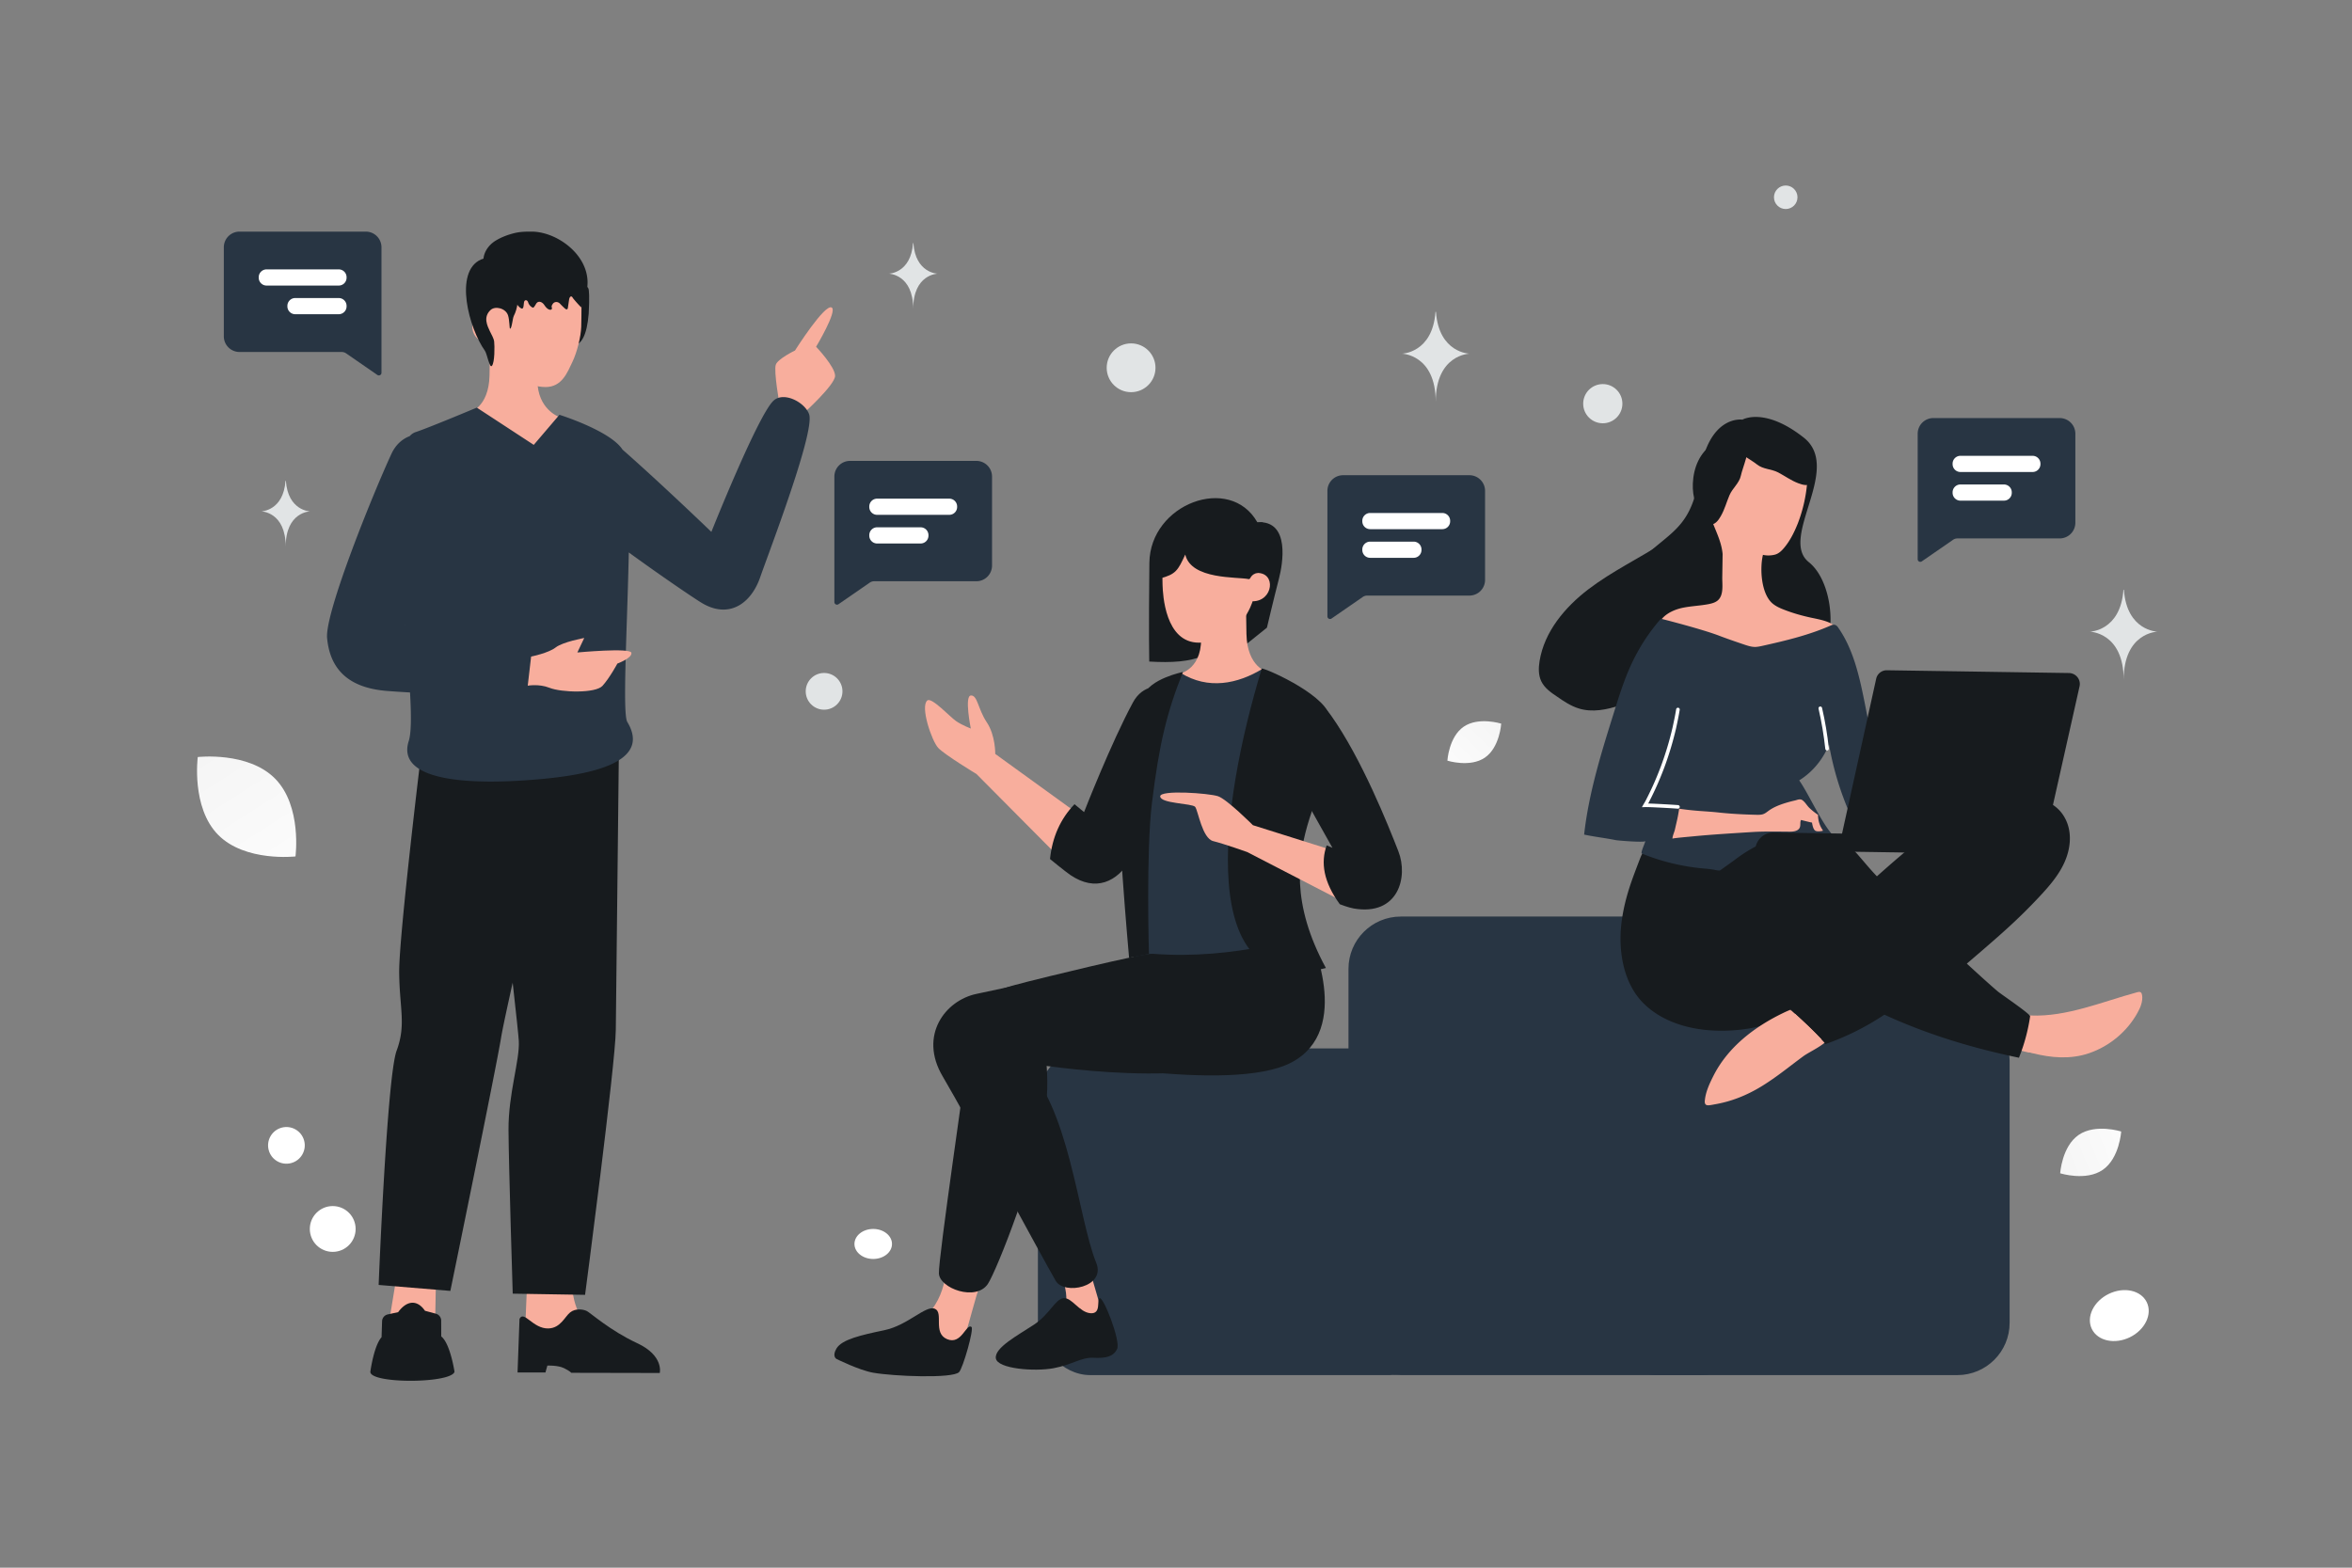 <svg width="900" height="600" viewBox="0 0 900 600" fill="none" xmlns="http://www.w3.org/2000/svg"><rect x="0" y="0" width="900" height="600" fill="#808080" stroke="none"/><g clip-path="url(#a)"><path fill="transparent" d="M0 0h900v600H0z"/><rect x="614.332" y="385.895" width="154.657" height="140.398" rx="20" fill="#283543"/><rect x="516" y="350.795" width="154.657" height="175.497" rx="20" fill="#283543"/><rect x="397.154" y="401.251" width="154.657" height="125.042" rx="20" fill="#283543"/><path fill-rule="evenodd" clip-rule="evenodd" d="M404.605 484.369s6.833 13.8 1.231 18.149c-5.609 4.349-20.427 12.501-20.427 12.501l39.257-2.468-8.726-30.098-11.335 1.916z" fill="#F8AE9D"/><path fill-rule="evenodd" clip-rule="evenodd" d="M420.777 496.856c-1.235.59.796 6.135-3.55 5.745-4.346-.388-7.074-6.12-10.279-5.748-3.205.372-5.239 6.144-11.341 10.164-6.101 4.021-15.147 8.816-14.541 12.858.607 4.043 14.842 5.125 22.053 3.787 7.212-1.337 10.578-4.236 15.257-4.005 4.679.231 7.619-.342 9.086-3.346 1.466-3.005-5.259-20.135-6.685-19.455zm42.966-134.121c-11.885.531-78.034 15.161-90.052 17.647-12.018 2.486-22.178 15.936-13.014 31.51 10.293 17.483 36.851 67.134 43.299 78.327 3.191 5.54 19.292 2.434 15.51-6.865-7.05-17.333-10.324-60.877-28.299-76.754 0 0 60.449 10.521 86.561-1.53 18.977-8.76 14.684-43.618-14.005-42.335z" fill="#171B1E"/><path fill-rule="evenodd" clip-rule="evenodd" d="M380.834 288.547s.135-7.065-3.248-12.119c-3.383-5.054-3.517-10.422-6.077-10.246-2.56.175-.025 12.653-.025 12.653s-3.249-1.241-5.582-2.811c-2.334-1.569-9.41-9.308-11.063-7.936-2.804 2.336 1.712 15.516 4.171 18.151 2.468 2.636 14.646 10.001 14.646 10.001l35.864 36.13 5.363-19.18-34.049-24.643z" fill="#F8AE9D"/><path fill-rule="evenodd" clip-rule="evenodd" d="M452.568 285.358c-5.528 12.823-15.651 36.379-19.824 43.407-5.23 8.801-13.477 12.679-23.133 6.149-2.021-1.366-7.822-6.145-7.822-6.145.858-8.365 3.983-15.357 9.37-20.978l3.659 3.027s10.375-26.598 18.722-42.005c7.228-13.33 27.444-2.95 19.028 16.545zm23.895-49.775v11.347l8.333-6.709s2.561-10.871 4.644-18.945c1.306-5.064 4.488-22.199-8.323-21.397-10.495-18.5-41.06-7.05-41.304 15.552-.292 27.185-.053 37.769-.053 37.769 17.283.992 27.012-1.507 36.703-17.617z" fill="#171B1E"/><path fill-rule="evenodd" clip-rule="evenodd" d="M484.977 257.187s-7.752-1.82-8.02-14.52c-.269-12.701-.081-17.036-.081-17.036l-17.073-.308s-.186 14.154-.189 19.274c-.007 12.448-9.161 13.469-9.161 13.469s1.564 10.271 17.035 11.14c12.079.681 17.489-12.019 17.489-12.019z" fill="#F8AE9D"/><path fill-rule="evenodd" clip-rule="evenodd" d="M480.857 219.289c7.616-.295 6.374 10.855-1.538 10.84 0 0-4.596 15.839-20.55 15.839-12.958 0-13.8-18.461-13.918-22.144-.126-3.926-.142-16.826-.142-16.826l36.444-.017-.296 12.308z" fill="#F8AE9D"/><path fill-rule="evenodd" clip-rule="evenodd" d="M481.446 219.215c-3.157.521-2.774 2.611-3.632 2.428-4.358-.927-22 .296-24.271-9.405-2.826 6.06-3.517 7.55-9.741 9.177v-17.76l39.364-3.776s-.611 19.152-1.72 19.336z" fill="#171B1E"/><path fill-rule="evenodd" clip-rule="evenodd" d="M483.243 255.888c-9.727 5.957-20.972 8.142-31.441 1.672-17.083 33.685-21.341 73.876-17.232 118.298 24.912 9.862 45.848 7.922 63.673-3.35l-15-116.62z" fill="#283543"/><path fill-rule="evenodd" clip-rule="evenodd" d="M362.02 484.923s.206 16.243-13.178 22.316c-13.376 6.072-22.906 5.706-21.693 10.402 1.213 4.694 36.029 4.504 39.28.833 2.772-3.124 8.798-32.208 10.457-29.984l-14.866-3.567z" fill="#F8AE9D"/><path fill-rule="evenodd" clip-rule="evenodd" d="M371.741 507.862c-2.051-1.476-3.776 7.035-9.347 4.668-5.572-2.366-1.178-10.189-4.684-11.632-3.507-1.443-10.277 6.315-19.27 8.2-8.992 1.884-16.294 3.534-18.369 7.034-1.787 3.009 0 3.97 0 3.97s8.657 4.323 14.037 5.275c7.814 1.382 30.399 2.303 32.874-.218 1.52-1.546 5.785-16.558 4.759-17.297zm129.24-150.148s17.278 36.49-7.004 49.021c-23.483 12.117-93.782-2.215-93.782-2.215s1.256 10.114 0 19.134c-3.281 23.559-18.884 62.809-22.186 67.741-4.565 6.82-18.472 1.677-18.734-4.002-.262-5.679 10.484-78.208 12.118-92.039 1.626-13.831 6.758-15.84 21.748-19.621 3.444-.869 44.17-10.99 47.901-10.695 32.056 2.535 59.939-7.324 59.939-7.324z" fill="#171B1E"/><path fill-rule="evenodd" clip-rule="evenodd" d="M482.818 255.915c-16.11 52.773-25.772 127.592 24.543 114.576-26.728-49.21 9.606-71.358 1.371-96.79-2.816-8.696-25.704-18.469-25.914-17.786zm-30.163 1.275c-6.148 15.42-9.103 27.518-11.86 50.151-2.3 18.85-1.149 57.749-1.149 57.749l-7.597 1.494s-5.431-60.097-3.616-67.835c3.048-12.984 5.112-20.571 9.136-32.441 2.216-6.515 15.086-9.118 15.086-9.118z" fill="#171B1E"/><path fill-rule="evenodd" clip-rule="evenodd" d="M479.437 315.826s-9.92-9.932-13.355-11.085c-3.435-1.152-22.253-2.537-22.125.068.144 2.79 12.253 2.629 13.372 4.002 1.12 1.372 2.677 12.057 6.909 13.11 4.225 1.054 12.981 4.172 12.981 4.172l38.977 20.139-4.153-20.137-32.606-10.269z" fill="#F8AE9D"/><path fill-rule="evenodd" clip-rule="evenodd" d="M509.29 273.773c11.823 16.686 21.917 42.103 25.792 52.013 3.875 9.909-.034 24.856-17.072 21.921-2.028-.349-5.328-1.633-5.328-1.633-6.265-8.587-7.363-15.96-5.025-22.525l2.203.931s-16.934-30.016-21.069-38.062c-6.906-13.438 10.085-27.347 20.499-12.645z" fill="#171B1E"/><path fill-rule="evenodd" clip-rule="evenodd" d="M507.937 187.879a6 6 0 0 1 6-6h48.327a6 6 0 0 1 6 6v34.068a6 6 0 0 1-6 6h-39.1c-.609 0-1.204.186-1.705.532l-11.954 8.257a1 1 0 0 1-1.568-.823v-48.034z" fill="#283543"/><path d="M524.292 197.332a2 2 0 0 0-2 2v.194a2 2 0 0 0 2 2h27.615a2 2 0 0 0 2-2v-.194a2 2 0 0 0-2-2h-27.615zm0 10.969a2 2 0 0 0-2 2v.193a2 2 0 0 0 2 2h16.647a2 2 0 0 0 2-2v-.193a2 2 0 0 0-2-2h-16.647z" fill="#fff" stroke="#fff" stroke-width="2"/><path fill-rule="evenodd" clip-rule="evenodd" d="M733.812 166a6 6 0 0 1 6-6h48.328a6 6 0 0 1 6 6v34.068a6 6 0 0 1-6 6h-39.1c-.609 0-1.204.185-1.705.532l-11.954 8.256a1 1 0 0 1-1.569-.822V166z" fill="#283543"/><path d="M750.168 175.453a2 2 0 0 0-2 2v.194a2 2 0 0 0 2 2h27.615a2 2 0 0 0 2-2v-.194a2 2 0 0 0-2-2h-27.615zm0 10.968a2 2 0 0 0-2 2v.194a2 2 0 0 0 2 2h16.646a2 2 0 0 0 2-2v-.194a2 2 0 0 0-2-2h-16.646z" fill="#fff" stroke="#fff" stroke-width="2"/><path fill-rule="evenodd" clip-rule="evenodd" d="M145.974 94.646a6 6 0 0 0-6-6H91.647a6 6 0 0 0-6 6v34.068a6 6 0 0 0 6 6h39.099c.609 0 1.204.186 1.705.532l11.954 8.257a1 1 0 0 0 1.569-.823V94.646z" fill="#283543"/><path d="M129.617 104.099a2 2 0 0 1 2 2v.194a2 2 0 0 1-2 2h-27.615a2 2 0 0 1-2-2v-.194a2 2 0 0 1 2-2h27.615zm0 10.969a2 2 0 0 1 2 2v.193a2 2 0 0 1-2 2H112.97a2 2 0 0 1-2-2v-.193a2 2 0 0 1 2-2h16.647z" fill="#fff" stroke="#fff" stroke-width="2"/><path fill-rule="evenodd" clip-rule="evenodd" d="M319.277 182.395a6 6 0 0 1 6-6h48.327a6 6 0 0 1 6 6v34.068a6 6 0 0 1-6 6h-39.1c-.609 0-1.203.185-1.705.531l-11.954 8.257a1 1 0 0 1-1.568-.822v-48.034z" fill="#283543"/><path d="M335.633 191.848a2 2 0 0 0-2 2v.193a2 2 0 0 0 2 2h27.615a2 2 0 0 0 2-2v-.193a2 2 0 0 0-2-2h-27.615zm0 10.968a2 2 0 0 0-2 2v.194a2 2 0 0 0 2 2h16.647a2 2 0 0 0 2-2v-.194a2 2 0 0 0-2-2h-16.647z" fill="#fff" stroke="#fff" stroke-width="2"/><path d="M212.957 125.043c-.67 2.676.219 5.459 1.683 7.796 1.035 1.652 2.482-.172 4.591-.464 3.264-.457 5.331-3.912 6.037-12.328.327-6.148.173-9.215-.17-9.751-1.219-1.921-4.354-2.564-6.827-2.379" fill="#171B1E"/><path fill-rule="evenodd" clip-rule="evenodd" d="M218.882 490.853s-.198 12.639 7.603 17.129c7.801 4.49 19.887 12.832 19.887 12.832l-45.977 1.55 1.311-31.625 17.176.114z" fill="#F8AE9D"/><path fill-rule="evenodd" clip-rule="evenodd" d="m198.791 504.781-.748 20.504h10.679l.732-2.641s4.021-.164 6.344.977c2.456 1.207 2.786 1.792 2.786 1.792l33.874.071s1.671-6.627-8.655-11.421c-10.325-4.794-17.844-11.599-19.272-12.296-1.438-.701-4.341-1.098-6.385.551-2.043 1.648-3.66 5.981-8.291 6.117-5.961.175-9.386-7.122-11.064-3.654zm-13.203-220.207s12.549 106.48 12.939 113.882c.391 7.402-4.03 20.176-3.944 34.022.086 13.846 1.614 62.644 1.614 62.644l27.683.451s11.634-88.181 11.759-101.405c.125-13.223 1.192-108.321 1.192-108.321l-51.243-1.273z" fill="#171B1E"/><path fill-rule="evenodd" clip-rule="evenodd" d="m151.727 488.632-5.395 32.762 19.888-.1.629-33.176-15.122.514z" fill="#F8AE9D"/><path fill-rule="evenodd" clip-rule="evenodd" d="M148.37 503.067a2.748 2.748 0 0 0-2.162 2.594l-.202 6.125c-2.852 3.173-4.179 12.419-4.287 13.205a.545.545 0 0 0-.006.114c.263 4.504 29.855 4.418 32.128.133a.62.62 0 0 0 .05-.401c-.244-1.513-1.862-10.846-5.049-13.346l-.023-6.056a2.744 2.744 0 0 0-2.033-2.642l-4.171-1.122c-2.907-4.251-6.869-4.101-10.264.531l-3.981.865zm13.121-217.49s-8.862 72.648-8.742 86.56c.12 13.913 2.728 20.023-.983 30.003-3.711 9.98-6.875 89.641-6.875 89.641l27.44 2.285s17.53-85.241 19.436-97.059c1.906-11.819 25.466-112.433 25.466-112.433l-55.742 1.003z" fill="#171B1E"/><path fill-rule="evenodd" clip-rule="evenodd" d="M298.321 154.955s-2.291-12.767-1.467-15.353c.703-2.234 7.354-5.457 7.354-5.457s11.567-18.272 14.099-16.412c2.059 1.509-6.024 14.98-6.024 14.98s7.371 7.733 7.268 11.19c-.103 3.457-12.031 14.279-12.031 14.279l-9.199-3.227zm-118.885 3s7.618-1.788 7.883-14.271c.264-12.483.078-16.743.078-16.743l18.061-.303s.182 13.911.186 18.943c.007 10.955 8.142 13.915 8.142 13.915s-.676 11.978-15.881 12.833c-11.872.669-18.469-14.374-18.469-14.374z" fill="#F8AE9D"/><path fill-rule="evenodd" clip-rule="evenodd" d="M185.739 120.631c-7.486-.29-6.265 10.669 1.512 10.654 0 0 8.357 16.804 21.477 16.847 6.32.021 8.384-5.608 10.278-9.56 1.895-3.952 3.286-9.864 3.401-13.483.124-3.86.14-16.538.14-16.538l-37.099-.017.291 12.097z" fill="#F8AE9D"/><path fill-rule="evenodd" clip-rule="evenodd" d="M214.071 158.753s19.461 6.075 24.147 13.331c15.103 13.269 33.992 31.489 33.992 31.489s17.991-45.155 23.873-50.303c4.024-3.523 12.043.833 13.536 5.309 1.92 5.75-10.403 39.473-16.223 55.4-1.127 3.086-2.011 5.503-2.499 6.92-3.549 10.296-12.183 16.201-22.691 9.657-4.235-2.637-16.839-11.28-27.592-19.116-.169 8.232-.452 16.906-.721 25.144-.654 20.015-1.223 37.457.145 39.724 6.783 11.233-2.235 18.944-32.092 21.778-29.857 2.833-56.345.513-51.539-14.478 1.002-3.125.99-9.848.49-18.583a350.78 350.78 0 0 1-8.769-.578c-12.461-.982-21.676-6.336-22.961-20.242-.901-9.737 17.651-55.451 24.607-70.483 1.627-3.517 4.144-5.707 6.995-6.799.663-.74 1.411-1.26 2.25-1.537 5.11-1.684 23.431-9.381 23.431-9.381l21.794 14.26 9.827-11.512zm-59.193 80.469-.049.127.061.008-.012-.135z" fill="#283543"/><path fill-rule="evenodd" clip-rule="evenodd" d="M203.236 251.288s6.647-1.337 9.368-3.473c2.72-2.135 10.959-3.645 10.959-3.645l-2.635 5.551s20.192-1.896 20.67.096c.479 1.992-5.362 4.158-5.362 4.158s-2.88 5.38-5.668 8.498c-2.638 2.951-15.745 2.6-20.34.758-3.97-1.591-8.287-.795-8.287-.795l1.295-11.148z" fill="#F8AE9D"/><path d="M187.773 109.051c1.094 1.432 3.023 1.747 4.611 2.03 2.136.38 3.193 1.173 4.301 3.301.702 1.359 1.404 2.847 2.66 3.583 1.024.603.992-.921 1.144-2.099a2.692 2.692 0 0 1 .064-.327c.245-.941 1.244-.784 1.534.145.266.841.835 1.553 1.559 1.95.118.064.244.121.369.097.17-.024.303-.186.414-.332.231-.303.46-.687.696-1.093.782-1.345 2.273-.873 3.147.414.547.8 1.197 1.626 2.091 1.812.288.064.65.016.783-.267.17-.348-.096-.696-.051-1.052.036-.332.177-.477.332-.76.605-1.092 2.008-1.132 2.863-.222a31.635 31.635 0 0 0 1.859 1.823c.273.243.672.486.946.243.148-.129.185-.348.214-.558.155-1.027.303-2.055.458-3.082.089-.575.392-1.327.909-1.181.251.073.399.339.54.582.17.308 3.207 3.81 3.266 3.543.473-1.99 1.441-3.802 1.914-5.792 3.059-12.805-10.516-23.103-20.883-23.16-2.306-.016-4.412.022-6.651.564-2.387.582-4.906 1.507-7.071 2.81-3.037 1.82-5.336 5.128-4.744 9.076" fill="#171B1E"/><path d="M196.204 104.912c1.462 1.672 1.848 4.024 1.985 6.246.2 3.352-.072 6.833-1.606 9.809-.437.846-.759 5.038-1.433 4.806-.215-.073-.179-3.323-.745-5.074-.874-2.715-4.902-3.75-6.715-2.034-2.895 2.729-1.197 6.044-.237 8.107.574 1.245 1.484 2.642 1.642 3.959.193 1.687.25 7.832-.839 9.266-.91 1.201-1.877-4.604-2.702-5.748-6.098-8.52-11.946-30.213-1.533-34.918 1.584-.717 6.471-1.086 7.954-.174" fill="#171B1E"/><path d="M799.294 403.128c7.865-2.657 14.682-8.316 18.662-15.576 1.124-2.002 2.043-4.302 1.741-6.578-.078-.464-.195-1.012-.613-1.229-.375-.216-.882-.098-1.304.022-13.137 3.545-27.026 9.518-40.814 8.887-.631-.009-1.261-.061-1.812.183-.677.284-1.108.909-1.412 1.577-1.043 2.172-1.947 6.281-1.605 8.726.418 2.909 3.231 3.33 5.703 3.957 7.04 1.789 14.435 2.407 21.454.031z" fill="#F8AE9D"/><path d="M800.508 386.824c1.058-.446 2.159-.892 3.295-.917 1.136-.025 2.389.583 2.751 1.682.241.761.018 1.557-.287 2.268-.827 1.838-2.28 3.33-3.815 4.653-5.88 4.959-13.414 7.958-21.119 8.429-3.411.201-6.982-.106-9.986-1.708 1.5-1.828 1.203-4.441 1.364-6.752.482-6.765 6.248-4.196 10.875-4.21 5.808-.122 11.588-1.254 16.922-3.445z" fill="#F8AE9D"/><path d="m624.5 336.783-.264.753c-1.848 5.357-3.278 10.888-3.869 16.558-1.084 10.416.961 22.605 8.797 30.17 10.447 10.086 27.209 11.645 40.833 9.244a34.484 34.484 0 0 0 15.289-6.793c4.44 4.022 9.211 8.427 13.182 12.904a100.331 100.331 0 0 0 22.593-11.267c16.627 7.614 33.586 12.752 51.492 16.473a69.448 69.448 0 0 0 4.279-15.836c.14-.881-11.02-8.413-12.307-9.484-3.863-3.256-11.911-10.698-11.911-10.698s10.143-8.638 14.58-12.693a211.303 211.303 0 0 0 13.494-13.257c3.55-3.816 7.018-7.844 9.194-12.606 2.175-4.721 2.975-10.304 1.157-15.211-5.742-15.274-28.918-9.905-39.684-4.641-8.9 4.366-16.695 10.726-24.197 17.174-3.025 2.562-6.01 5.209-8.953 7.815-2.319-2.391-4.88-5.501-7.071-8.016-2.357-2.728-5.052-5.293-8.309-6.899-3.423-1.735-6.582-1.488-10.234-2.007-1.637-.235-3.228-.722-4.823-.998-4.782-.872-9.844.06-14.046 2.521-3.99 2.337-7.229 5.106-11.912 6.003-5.316 1.013-11.491.414-16.823-.298-4.785-.662-9.649-1.745-14.417-.808-1.983.391-2.74 3.155-3.395 4.744-.876 2.3-1.796 4.684-2.675 7.153zm42.243-176.171s-12.871-2.047-16.328 20.676c-3.84 25.261-14.096 21.105-30.383 41.617-9.518 11.986.499 33.153 20.854 32.733 20.356-.409 38.739-6.294 50.448-3.777 11.709 2.518 12.352-27.472.799-36.724-11.553-9.253 13.079-35.824-1.93-47.657-15.01-11.832-23.46-6.868-23.46-6.868z" fill="#171B1E"/><path d="M589.804 260.81c-1.174-2.412-1.103-5.215-.679-7.83 1.835-11.224 9.701-20.604 18.717-27.477 9.046-6.891 19.4-11.811 28.917-17.986 2.47-1.608 4.946-3.34 7.782-4.21 2.836-.869 6.132-.775 8.473 1.053 1.654 1.284 2.609 3.268 3.165 5.252 1.219 4.345.752 8.946.008 13.354-.929 5.559-2.293 11.061-4.533 16.17-1.796 4.122-4.719 8.363-9.112 9.171-1.271 4.925-3.888 9.542-7.559 13.074-4.199 4.05-9.522 6.698-15.047 8.547-5.09 1.708-10.657 2.823-15.777 1.229-3.039-.928-5.716-2.715-8.334-4.537-2.335-1.552-4.759-3.251-6.021-5.81zm46.003-7.485 3.005-4.77c-.64.066-1.245.19-1.856.438-1.649.714-2.643 3.313-1.149 4.332z" fill="#171B1E"/><path d="M691.489 180.595c.155.844.184 1.727.127 2.736a56.226 56.226 0 0 1-3.753 17.191c-1.312 3.261-2.917 6.476-5.188 9.176-.942 1.121-2.009 2.157-3.404 2.556-1.436.399-3.246.456-4.671.098-1.257 5.197-.732 15.006 3.755 18.692 1.371 1.115 3.001 1.813 4.632 2.427 3.179 1.226 6.488 2.159 9.8 2.883 3.774.814 7.887 1.424 10.538 4.198.331.342.66.81.527 1.27-.088.293-.302.501-.557.665-2.087 1.693-4.667 2.621-7.247 3.508-4.524 1.53-9.171 2.805-13.895 3.659-4.936.892-10.032 1.32-15.03.781-3.864-.437-7.677-1.421-11.184-3.157-3.675-1.822-7.438-3.31-11.24-5.05-3.216-1.479-6.388-3.168-9.87-3.768 1.646-3.13 5.08-4.887 8.5-5.718 3.419-.789 6.996-.861 10.456-1.524 1.139-.235 2.279-.512 3.257-1.212 2.68-1.937 1.946-6.239 1.989-9.057l.135-8.916c-.398-4.255-2.153-7.815-3.692-11.709-2.349-5.967-2.835-12.747-.765-18.858 2.069-6.068 6.777-11.339 12.825-13.477 6.048-2.137 13.307-.933 17.951 3.512 2.944 2.863 5.345 5.424 6.004 9.094z" fill="#F8AE9D"/><path d="M672.89 161.636c6.028-.673 11.52 2.279 15.593 6.854 3.426 3.836 5.44 8.9 5.339 13.987-.015.726-.097 1.518-.507 2.171-1.088 1.564-3.456.988-5.227.292-2.886-1.115-5.034-2.744-7.65-4.119-2.617-1.374-5.793-1.173-8.135-3.07-2.21-1.829-9.8-5.682-10.005-8.66-.258-3.64 6.411-6.614 9.199-7.219.399-.124.863-.181 1.393-.236z" fill="#171B1E"/><path d="M655.523 169.876c-5.097 3.287-7.489 9.046-7.754 15.166-.232 5.138 1.406 10.335 4.699 14.214.471.554 1.034 1.115 1.764 1.363 1.833.524 3.304-1.418 4.236-3.077 1.532-2.688 2.168-5.308 3.328-8.026 1.159-2.718 3.748-4.57 4.364-7.52.558-2.814 4.007-10.596 2.284-13.034-2.101-2.985-9.148-1.075-11.692.217-.387.156-.783.405-1.229.697z" fill="#171B1E"/><path d="M700.862 239.253c.805-.366 1.769-.099 2.304.624 6.014 8.421 8.336 18.973 10.369 29.142 2.306 11.561 4.36 23.161 6.329 34.759.117.591.192 1.223-.069 1.766-.261.543-.854.829-1.404 1.073-3.475 1.672-6.992 3.301-10.467 4.973a115.51 115.51 0 0 1-8.05-26.667c-2.231 5.645-6.26 10.548-11.399 13.751 3.829 5.485 8.542 16.452 13.139 21.276.703.767 5.054-.428 6.027-.75.604 1.734-2.228-.118-2.213 1.649-2.614.381-5.956-1.184-8.643-1.52a44.585 44.585 0 0 0-9.758-.064c-5.394.591-10.636 2.279-15.428 4.814a54.973 54.973 0 0 0-6.839 4.313c-1.872 1.402-6.507 4.697-6.507 4.697-.34.247-1.934-.114-2.311-.203a41.935 41.935 0 0 0-3.317-.429 79.04 79.04 0 0 1-8.312-1.094c-5.496-1.009-10.899-2.564-16.083-4.704-.499-.386 1.282-4.061 1.377-4.774-.094.671-10.304-.157-11.311-.34-4.026-.819-8.1-1.259-12.125-2.12 1.802-16.21 6.752-31.868 11.615-47.402 1.902-6.112 3.846-12.225 6.541-17.989 2.87-6.14 6.575-11.889 11.028-16.996.128-.124.34-.205.507-.161 2.137.538 15.169 3.891 21.653 6.303 3.304 1.27 6.652 2.415 10.042 3.56 1.34.441 2.721.883 4.11.862.926-.028 1.854-.225 2.741-.422 9.033-2.008 18.068-4.184 26.454-7.927z" fill="#283543"/><path d="M642.068 271.551c-.371 2.308-.87 4.656-1.368 6.962a122.654 122.654 0 0 1-4.651 15.411c-.963 2.509-1.968 4.976-3.1 7.44a141.107 141.107 0 0 1-1.737 3.634c-.304.584-.608 1.211-.911 1.795-.26.501-.562.959-.821 1.418 1.81-.057 10.742.458 12.59.613" stroke="#fff" stroke-width="1.376" stroke-miterlimit="10" stroke-linecap="round"/><path d="M642.359 310.636a51.958 51.958 0 0 1-.684 3.523l-.811 3.522c-.268 1.005-.876 2.258-.892 3.309.003-.21 7.164-.816 7.838-.89 7.457-.728 14.952-1.161 22.405-1.637 4.842-.305 9.594-.191 14.431-.159 1.43.021 3.115-.121 3.89-1.288.646-.999.119-2.269.638-3.187.335.089 4.232 1.074 4.191.989.155.886.463 2.742 1.382 3.176.335.131.671.179 1.007.184.505.007 1.011-.069 1.517-.145a.322.322 0 0 0 .211-.081c.086-.083.004-.211-.079-.338a10.027 10.027 0 0 1-1.721-5.747c-1.208-.818-2.413-1.762-3.45-2.787-.828-.854-1.442-1.957-2.357-2.686-.955-.814-1.888-.323-2.944-.045a51.441 51.441 0 0 0-3.632.954c-2.325.722-4.652 1.612-6.609 3.055-.68.495-1.32 1.032-2.122 1.272-.761.241-1.602.228-2.402.216-4.92-.117-9.838-.36-14.71-.897-4.997-.538-8.406-.464-14.954-1.447 0 .042-.006.421-.143 1.134z" fill="#F8AE9D"/><path d="M696.542 271.084c1.176 5.085 2.025 10.219 2.599 15.458" stroke="#fff" stroke-width="1.376" stroke-miterlimit="10" stroke-linecap="round"/><path d="m795.746 262.696-14.44 64.396-109.644-1.666c.057-3.785 3.174-6.851 7.002-6.793l26.202.398 13.057-59.242a4.138 4.138 0 0 1 4.088-3.262l69.732 1.06c2.649.082 4.589 2.509 4.003 5.109z" fill="#171B1E"/><path d="M652.514 420.039c.507-2.937 1.941-5.944 3.285-8.574 5.549-10.769 15.466-18.359 26.146-23.581 1.102-.53 2.203-1.06 3.345-1.464a3.62 3.62 0 0 0-.258.417l-.001.042h-.042c.127-.083.213-.165.34-.248 4.316 3.894 8.921 8.171 12.852 12.479-2.598 2.106-6.368 3.816-8.241 5.218-4.424 3.256-8.684 6.725-13.273 9.768-6.163 4.155-12.729 7.168-20.069 8.487-2.826.504-4.306 1.029-4.273-1.158.047-.336.096-.798.189-1.386z" fill="#F8AE9D"/><path d="M659.67 411.566c2.858-5.383 7.296-9.48 12.147-13.109 3.404-2.556 7.014-4.857 10.457-7.203.978-.658 2.898-2.438 4.552-3.296 3.444 3.123 6.97 6.416 10.157 9.83-10.53 6.402-19.912 14.758-31.465 19.294-1.058.404-2.158.808-3.294.833-1.136.025-2.349-.456-3.008-1.392-1.029-1.446-.368-3.413.454-4.957z" fill="#F8AE9D"/><path d="M568.215 289.952c-5.685 3.914-14.367 1.175-14.367 1.175s.539-9.082 6.228-12.992c5.684-3.914 14.363-1.179 14.363-1.179s-.54 9.083-6.224 12.996z" fill="url(#b)"/><path d="M804.594 447.759c6.445-4.413 7.082-14.698 7.082-14.698s-9.813-3.122-16.255 1.297c-6.445 4.414-7.084 14.693-7.084 14.693s9.813 3.122 16.257-1.292z" fill="url(#c)"/><path d="M83.442 319.491c10.323 10.507 29.626 8.291 29.626 8.291s2.554-19.249-7.778-29.749c-10.322-10.506-29.616-8.297-29.616-8.297s-2.554 19.249 7.768 29.755z" fill="url(#d)"/><circle r="16.215" transform="matrix(-1 0 0 1 190.359 232.834)" fill="#283543"/><circle r="8.765" transform="matrix(-1 0 0 1 127.318 470.363)" fill="#fff"/><circle r="7.03" transform="matrix(-1 0 0 1 315.339 264.593)" fill="#E1E4E5"/><circle r="4.5" transform="matrix(-1 0 0 1 683.312 75.5)" fill="#E1E4E5"/><circle r="7.019" transform="scale(1 -1) rotate(-75 -230.844 -290.6)" fill="#fff"/><circle r="9.337" transform="matrix(-1 0 0 1 432.816 140.761)" fill="#E1E4E5"/><ellipse rx="7.183" ry="5.746" transform="matrix(-1 0 0 1 334.14 476.099)" fill="#fff"/><ellipse rx="11.691" ry="9.229" transform="scale(-1 1) rotate(26.006 -1495.698 -1504.143)" fill="#fff"/><circle transform="matrix(0 1 1 0 613.313 154.5)" fill="#E1E4E5" r="7.5"/><path d="M812.534 225.754h.188c1.113 15.765 12.837 16.007 12.837 16.007s-12.928.253-12.928 18.469c0-18.216-12.929-18.469-12.929-18.469s11.72-.242 12.832-16.007zM549.288 119.358h.188c1.113 15.765 12.837 16.008 12.837 16.008s-12.928.253-12.928 18.469c0-18.216-12.929-18.469-12.929-18.469s11.72-.243 12.832-16.008zM349.373 93.034h.135c.803 11.536 9.258 11.713 9.258 11.713s-9.324.185-9.324 13.514c0-13.329-9.323-13.514-9.323-13.514s8.451-.177 9.254-11.713zM109.254 184h.135c.803 11.536 9.257 11.714 9.257 11.714s-9.323.184-9.323 13.514c0-13.33-9.323-13.514-9.323-13.514s8.451-.178 9.254-11.714z" fill="#E1E4E5"/></g><defs><linearGradient id="b" x1="546.072" y1="302.793" x2="590.823" y2="255.625" gradientUnits="userSpaceOnUse"><stop stop-color="#fff"/><stop offset="1" stop-color="#EEE"/></linearGradient><linearGradient id="c" x1="827.158" y1="429.59" x2="759.146" y2="457.685" gradientUnits="userSpaceOnUse"><stop stop-color="#fff"/><stop offset="1" stop-color="#EEE"/></linearGradient><linearGradient id="d" x1="124.628" y1="355.378" x2="50.001" y2="238.395" gradientUnits="userSpaceOnUse"><stop stop-color="#fff"/><stop offset="1" stop-color="#EEE"/></linearGradient><clipPath id="a"><path fill="#fff" d="M0 0h900v600H0z"/></clipPath></defs></svg>
